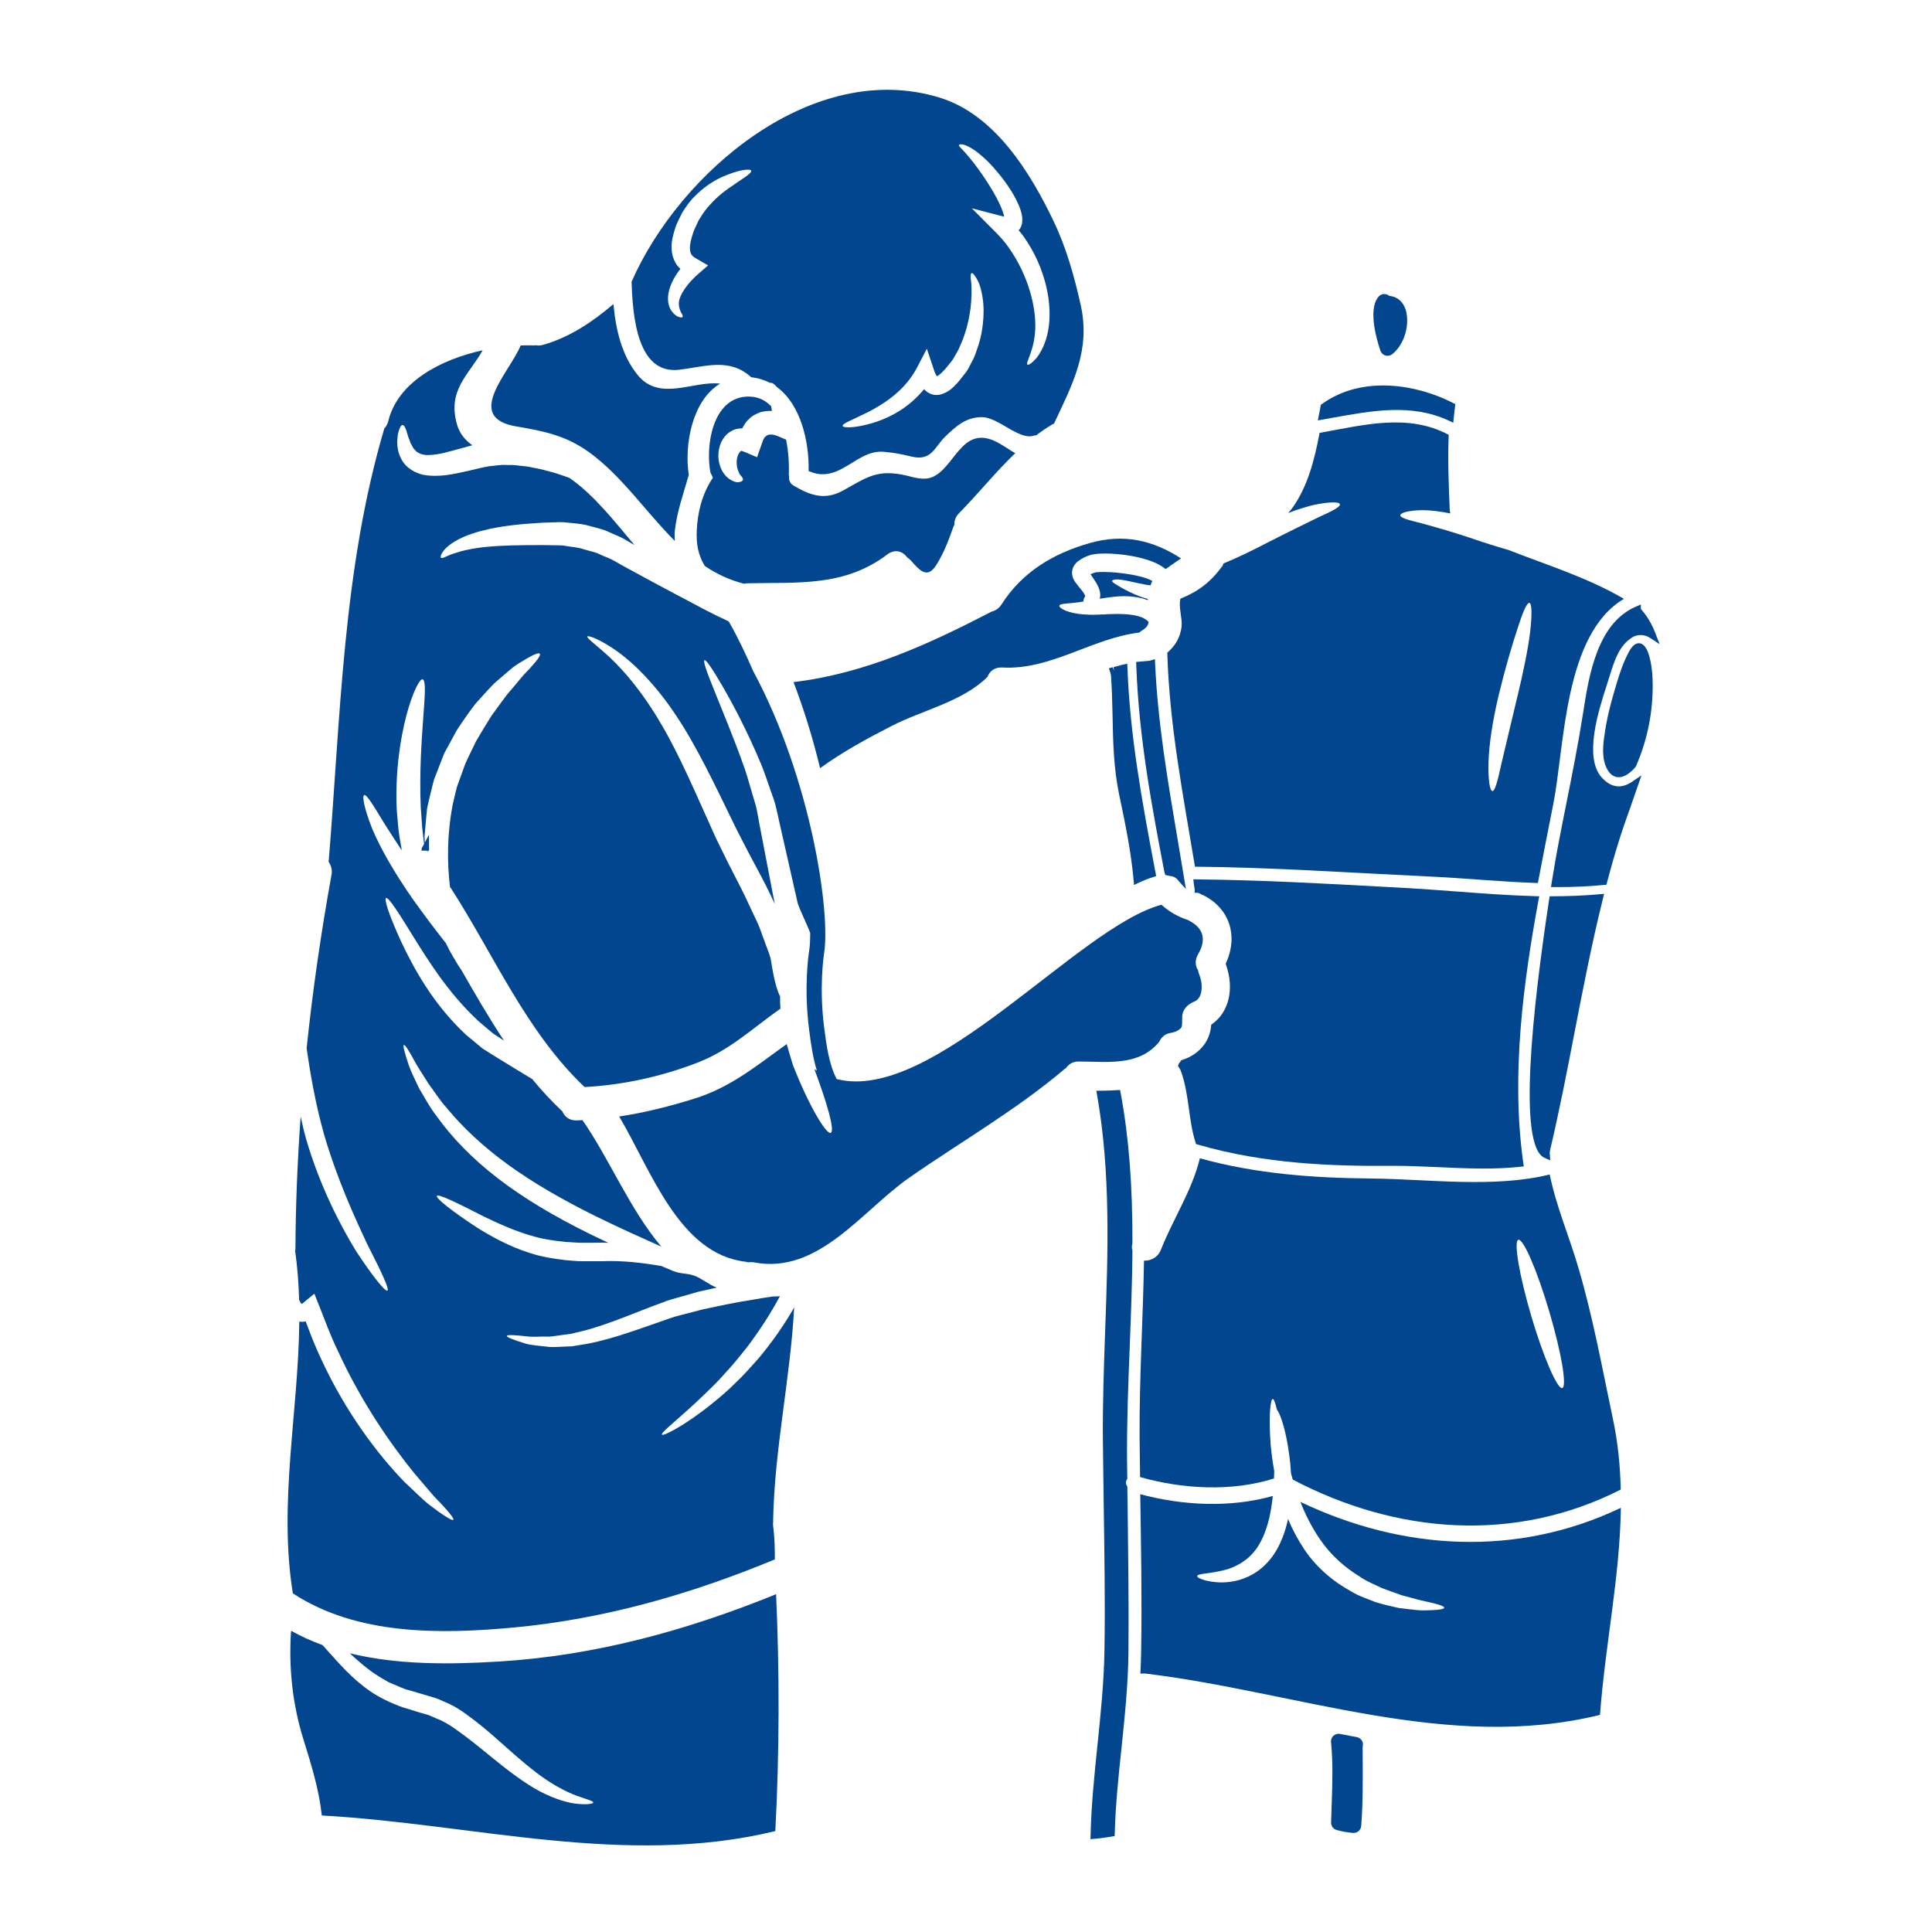 <svg xmlns="http://www.w3.org/2000/svg" xmlns:xlink="http://www.w3.org/1999/xlink" width="1080" zoomAndPan="magnify" viewBox="0 0 810 810" height="1080" preserveAspectRatio="xMidYMid meet" version="1.0"><path fill="#02468f" d="M 419.879 253.434 C 418.785 255.125 417.293 256.043 415.727 256.418 C 415.703 256.418 415.703 256.469 415.652 256.469 C 389.082 270.238 362.391 282.441 332.688 285.969 C 337.137 297.625 340.84 309.68 343.824 322.059 C 353.316 315.199 363.531 309.629 373.973 304.285 C 386.82 297.699 403.797 294.07 414.035 283.73 C 414.906 281.422 416.918 279.68 420.25 279.855 C 440.508 281 457.781 267.602 477.613 265.215 C 477.836 265.043 478.035 264.844 478.285 264.668 C 480.594 263.328 481.367 262.234 481.566 260.742 C 481.34 260.52 481.02 260.293 480.844 260.047 C 480.32 259.648 479.305 259.051 478.707 258.805 C 474.281 257.211 468.988 257.336 464.02 257.512 C 463.395 257.609 462.652 257.66 461.855 257.609 C 459.371 257.758 456.934 257.809 454.82 257.609 C 447.539 257.238 443.961 254.852 444.133 253.98 C 444.332 252.84 448.508 253.188 454.227 252.191 C 454.348 250.527 454.973 250.156 454.996 249.883 C 455.047 249.883 455.047 249.832 455.047 249.832 C 454.871 249.832 455.047 249.832 454.922 249.758 C 454.301 248.09 453.031 247.121 450.723 243.941 C 450.223 243.195 449.379 241.828 449.477 239.766 C 449.527 238.598 449.926 237.727 450.449 236.906 C 450.895 236.262 451.516 235.613 451.965 235.293 C 454.078 233.777 455.32 233.305 457.457 232.582 C 460.016 232.062 461.359 232.109 463.246 232.062 C 464.988 232.062 466.727 232.16 468.492 232.309 C 471.945 232.605 475.352 233.18 478.605 234 C 481.887 234.918 485.07 235.887 488.199 238.199 C 488.324 238.273 488.523 238.473 488.699 238.598 C 490.809 237.082 492.973 235.613 495.16 234.098 C 483.504 226.641 471.352 223.512 456.711 227.734 C 441.477 232.109 428.527 239.84 419.879 253.434 " fill-opacity="1" fill-rule="nonzero"/><path fill="#02468f" d="M 470.43 243.121 C 472.914 243.445 476.422 244.438 480.422 245.133 C 481.066 245.281 481.738 245.332 482.387 245.406 C 482.609 244.762 482.855 244.113 483.129 243.543 C 481.465 242.648 479.227 241.926 476.793 241.406 C 473.961 240.758 470.926 240.363 467.797 240.039 C 466.203 239.891 464.664 239.84 463.148 239.816 C 461.832 239.766 459.965 239.891 459.418 239.938 C 458.824 240.062 457.855 240.438 457.207 240.758 C 457.68 241.504 458.402 242.426 459.047 243.492 C 459.469 244.164 459.918 244.859 460.34 245.781 C 460.59 246.254 460.613 246.477 460.762 246.801 C 460.836 246.973 461.109 247.816 461.16 248.215 C 461.359 249.012 461.309 250.031 461.086 251.023 C 462.602 250.801 464.168 250.527 465.832 250.352 C 470.207 249.781 475.523 249.559 481.191 251.598 C 481.191 251.398 481.242 251.273 481.242 251.125 C 480.473 250.898 479.727 250.699 479.031 250.477 C 474.605 248.91 471.574 247.172 469.461 245.98 C 467.348 244.734 466.281 244.113 466.281 243.566 C 466.23 243.07 467.895 242.699 470.43 243.121 " fill-opacity="1" fill-rule="nonzero"/><path fill="#02468f" d="M 464.887 280.18 L 465.461 281.82 C 465.656 282.363 465.758 282.836 465.809 283.41 C 466.203 289.125 466.328 294.844 466.453 300.383 C 466.652 311.023 466.902 322.008 469.188 333.043 C 471.973 346.191 474.184 357.176 475.25 368.758 L 475.449 371.02 L 477.488 370.051 C 479.477 369.129 481.465 368.336 483.379 367.738 L 484.723 367.293 L 484.473 365.926 C 478.457 334.359 473.762 307.988 472.691 280.152 L 472.617 278.238 L 470.754 278.66 C 469.484 278.961 468.219 279.309 466.926 279.656 L 466.977 281.273 L 466.578 279.73 L 464.887 280.18 " fill-opacity="1" fill-rule="nonzero"/><path fill="#02468f" d="M 292.129 222.27 C 291.855 228.059 292.699 232.758 295.508 237.305 C 300.402 240.586 305.797 243.195 311.938 244.734 C 312.383 244.637 312.855 244.586 313.402 244.539 C 334.703 244.09 354.062 246.055 372.031 232.434 C 375.312 229.996 378.543 231.191 380.383 233.727 C 380.883 234.098 381.453 234.496 381.949 235.066 C 385.777 239.391 388.809 242.746 392.539 236.906 C 395.621 232.012 397.656 226.691 399.57 221.25 C 399.719 220.801 399.895 220.43 400.145 220.055 C 400.043 218.391 400.59 216.652 402.105 215.137 C 410.133 206.984 417.391 197.91 425.645 189.984 C 423.457 188.84 421.293 187.125 418.312 185.535 C 402.754 177.184 400.266 197.488 389.777 200.398 C 386.648 201.215 383.191 200.172 380.211 199.426 C 367.758 196.496 363.484 200.125 353.391 205.691 C 345.711 209.914 339.547 207.629 332.789 203.629 C 331.125 202.684 330.652 201.168 330.852 199.699 C 330.801 199.426 330.699 199.203 330.699 198.93 C 330.898 194.93 330.625 189.535 329.559 184.316 L 326.973 183.223 C 325.707 182.676 324.312 182.129 323.246 182.203 C 322.102 182.129 321.504 182.453 320.957 183.047 C 320.262 183.496 319.84 184.738 319.391 186.031 L 317.402 191.699 L 312.434 189.586 C 311.512 189.211 311.066 189.113 310.965 189.039 C 310.867 188.891 310.32 189.211 309.898 189.934 C 308.879 191.375 308.703 193.688 308.93 195.227 C 309.129 196.844 309.773 198.059 310.172 198.93 C 311.066 199.898 311.688 200.621 311.465 201.215 C 311.238 201.789 310.445 202.188 308.977 202.188 C 307.039 201.863 304.605 200.496 302.938 197.738 C 301.422 194.953 300.402 191.152 301.895 186.629 C 302.641 184.465 304.207 181.707 307.461 180.289 C 308.703 179.77 309.949 179.594 311.191 179.594 C 311.938 178.25 312.633 176.91 313.949 175.766 C 315.191 174.348 317.082 173.504 318.77 172.809 C 320.438 172.41 322.152 172.188 323.617 172.312 C 323.469 171.664 323.469 171.02 323.344 170.371 C 320.684 167.613 317.355 165.973 312.707 166.297 C 298.664 167.34 295.758 186.902 297.844 198.086 C 298.066 198.781 298.812 199.527 298.812 200.348 C 298.812 200.398 298.812 200.398 298.812 200.398 C 294.191 207.379 292.5 214.938 292.129 222.27 " fill-opacity="1" fill-rule="nonzero"/><path fill="#02468f" d="M 284.996 112.438 C 283.527 111.172 282.609 109.258 282.062 107.441 C 281.043 103.715 281.715 100.359 282.559 97.375 C 283.055 95.762 283.328 94.668 284.199 92.852 C 284.82 91.609 285.418 90.367 286.012 89.176 C 287.68 86.539 289.367 84.105 291.309 82.266 C 295.086 78.414 299.137 75.828 302.715 74.211 C 309.824 71.031 314.594 70.633 314.918 71.555 C 315.34 72.648 311.238 74.91 305.473 78.961 C 302.566 80.973 299.461 83.656 296.602 87.062 C 295.133 88.703 294.066 90.59 292.871 92.43 C 292.324 93.699 291.754 94.867 291.156 96.16 C 290.836 96.828 290.336 98.422 290.016 99.488 C 289.32 101.824 289.047 104.137 289.418 105.527 C 289.742 106.895 290.512 107.641 292.004 108.461 L 296.875 111.27 L 293.195 114.453 C 288.125 118.777 284.723 123.797 284.621 126.953 C 284.496 128.617 285.094 129.859 285.441 130.879 C 286.137 131.898 286.438 132.645 286.137 132.918 C 285.863 133.242 285.145 133.141 283.977 132.645 C 282.734 131.898 280.941 130.332 280.297 127.477 C 279.652 124.668 280.348 121.312 281.812 118.23 C 282.684 116.34 283.875 114.5 285.27 112.711 C 285.191 112.613 285.094 112.512 284.996 112.438 Z M 364.004 172.734 C 370.441 169.43 379.414 163.785 384.434 154.168 L 388.586 146.215 L 391.469 154.812 C 391.84 156.008 392.387 157.227 392.812 157.723 C 392.812 157.723 392.812 157.723 392.859 157.723 C 393.359 157.547 394.602 156.527 395.445 155.609 C 395.668 155.41 396.016 155.012 396.316 154.691 C 396.812 154.145 396.812 154.043 397.137 153.672 L 398.527 151.957 C 399.523 150.914 400.145 149.469 400.914 148.227 C 401.707 146.984 402.281 145.668 402.852 144.277 C 405.188 139.031 406.258 133.738 406.902 129.363 C 407.398 124.816 407.398 121.586 407.227 118.875 C 406.855 116.242 406.855 114.676 407.352 114.5 C 407.848 114.352 408.844 115.543 410.086 117.93 C 411.18 120.293 412.273 124.715 412.371 129.586 C 412.422 134.609 411.824 140.598 409.465 146.91 C 408.965 148.527 408.371 150.117 407.449 151.684 C 406.582 153.25 405.934 154.965 404.641 156.48 L 402.852 158.766 L 402.059 159.785 L 401.137 160.805 C 399.672 162.32 398.328 163.887 395.445 165.027 C 394.203 165.551 392.34 165.875 390.551 165.277 C 389.156 164.805 388.164 163.984 387.418 163.164 C 384.758 166.422 381.703 169.129 378.719 171.219 C 374.172 174.301 369.695 176.188 365.895 177.332 C 358.238 179.645 353.391 179.395 353.27 178.574 C 353.07 177.555 357.445 176.039 364.004 172.734 Z M 403.125 60.492 C 403.773 60.543 404.84 60.867 405.934 61.414 C 408.145 62.48 410.98 64.594 414.086 67.625 C 417.117 70.707 420.473 74.637 423.656 79.555 C 425.219 82.043 426.785 84.75 427.93 88.207 C 428.203 89.125 428.453 90.094 428.574 91.211 C 428.574 92.43 428.824 93.773 427.707 95.762 C 427.531 96.086 427.285 96.309 427.059 96.531 C 427.754 97.375 428.453 98.148 429.047 98.992 C 438.566 112.363 441.375 127.699 439.488 138.336 C 438.566 143.73 436.406 147.73 434.566 150.094 C 432.578 152.328 431.16 153.199 430.789 152.875 C 429.77 152.105 433.723 147.133 434.043 137.738 C 434.391 128.594 431.062 115.195 422.734 103.539 C 421.121 101.23 419.281 99.266 417.441 97.375 L 407.449 87.336 L 420.969 90.84 C 420.969 90.641 420.945 90.516 420.895 90.27 C 420.25 87.832 419.059 85.297 417.812 82.961 C 415.328 78.266 412.547 74.211 410.207 70.934 C 407.848 67.676 405.785 65.242 404.32 63.625 C 402.902 62.008 401.883 61.289 402.031 60.816 C 402.105 60.594 402.48 60.492 403.125 60.492 Z M 284.871 155.012 C 295.855 153.672 305.895 149.895 314.969 158.168 C 317.949 158.492 320.586 159.336 322.973 160.582 L 322.973 160.531 C 323.617 160.309 324.637 161.004 325.781 162.32 C 335.648 169.602 339.277 184.938 339.027 197.488 C 352.074 203.305 358.887 188.242 370.715 189.438 C 375.734 189.934 377.254 190.281 382.398 191.473 C 390.723 193.363 391.84 187.273 396.391 182.949 C 400.914 178.625 404.965 174.895 411.648 174.895 C 418.633 174.895 427.332 184.789 433.496 182.625 C 433.82 182.527 434.094 182.527 434.418 182.527 C 436.527 180.91 438.766 179.371 441.102 177.977 C 441.375 177.828 441.598 177.754 441.898 177.605 C 449.602 161.176 457.355 146.859 453.082 127.848 C 450.398 115.816 447.043 103.812 441.699 92.68 C 431.93 72.273 417.07 48.016 393.953 40.934 C 340.793 24.578 284.895 72.324 264.789 118.129 C 265.285 133.141 267.273 157.125 284.871 155.012 " fill-opacity="1" fill-rule="nonzero"/><path fill="#02468f" d="M 580.832 149.023 C 581.129 149.121 581.43 149.172 581.727 149.172 C 582.445 149.172 583.145 148.926 583.715 148.477 C 587.941 145.145 590.477 138.609 589.879 132.621 C 589.531 128.793 587.816 125.984 585.031 124.691 C 584.438 124.418 583.789 124.27 583.02 124.121 C 582.77 124.047 582.523 123.996 582.297 123.945 C 582.051 123.746 581.777 123.598 581.453 123.473 C 580.211 123.027 578.793 123.398 577.949 124.395 C 573.324 129.785 577.379 143.059 578.742 147.012 C 579.066 147.98 579.863 148.75 580.832 149.023 " fill-opacity="1" fill-rule="nonzero"/><path fill="#02468f" d="M 607.277 176.289 L 609.289 177.234 L 609.512 174.996 C 609.664 173.531 609.836 172.039 610.012 170.523 L 610.16 169.43 L 609.164 168.93 C 594.574 161.402 571.438 157 554.289 169.355 L 553.766 169.727 L 552.523 176.262 L 558.586 175.168 C 575.688 172.086 591.844 169.18 607.277 176.289 " fill-opacity="1" fill-rule="nonzero"/><path fill="#02468f" d="M 645.328 375.766 L 643.465 375.719 C 632.43 375.418 621.168 374.547 610.258 373.73 C 603.051 373.184 595.918 372.66 588.91 372.262 L 580.98 371.84 C 555.156 370.422 528.465 368.957 502.117 368.684 L 500.305 368.66 L 500.504 370.449 C 500.602 371.293 500.754 372.09 500.902 372.984 L 500.852 374.301 L 502.195 374.301 C 502.691 374.426 503.137 374.648 503.785 375.047 C 503.984 375.145 504.23 375.246 504.68 375.418 C 515.391 380.887 519.168 392.195 514.125 403.504 L 513.875 404.074 L 514.074 404.672 C 517.504 414.539 515.266 424.156 508.383 429.203 L 507.812 429.625 L 507.734 430.32 C 507.141 436.809 502.543 442.176 495.758 444.34 L 495.035 444.711 L 494.738 445.309 L 494.762 445.332 L 494.289 445.805 L 493.867 446.973 L 494.363 447.645 C 494.637 448.066 494.887 448.516 495.035 448.887 C 496.926 453.957 497.645 459.176 498.441 464.695 C 499.062 469.344 499.734 474.164 501.176 478.836 L 501.422 479.633 L 502.242 479.879 C 530.18 488.031 558.934 488.977 583.418 488.777 C 589.68 488.754 596.066 489.027 602.852 489.324 C 609.141 489.621 615.578 489.922 621.965 489.922 C 627.086 489.922 632.203 489.723 637.199 489.199 L 638.84 489 L 638.617 487.387 C 633.375 450.031 638.891 410.91 644.98 377.582 L 645.328 375.766 " fill-opacity="1" fill-rule="nonzero"/><path fill="#02468f" d="M 488.574 366.844 L 490.363 367.242 C 491.629 367.293 492.797 367.789 493.543 368.66 L 497.199 372.758 L 496.305 367.34 C 495.41 361.848 494.465 356.355 493.543 350.863 C 489.543 327.227 485.391 302.797 484.297 278.387 L 484.199 276.352 L 482.262 276.945 C 481.961 277.047 481.539 277.07 481.117 277.098 C 480.398 277.145 479.652 277.219 478.906 277.297 L 476.32 277.52 L 476.395 279.035 C 477.438 309.406 483.156 339.332 488.199 365.727 L 488.574 366.844 " fill-opacity="1" fill-rule="nonzero"/><path fill="#02468f" d="M 660.191 432.535 C 663.746 414.242 667.422 395.328 671.996 376.91 L 672.543 374.746 L 670.305 374.945 C 664.043 375.492 657.555 375.766 651.07 375.766 L 649.703 375.766 L 649.48 377.109 C 642.395 423.809 636.305 480.5 647.539 485.422 L 649.949 486.492 L 649.754 483.855 C 649.727 483.285 649.754 482.688 649.902 482.094 C 653.805 465.59 657.059 448.789 660.191 432.535 " fill-opacity="1" fill-rule="nonzero"/><path fill="#02468f" d="M 624.055 319.621 C 624.277 312.066 625.793 302 628.426 291.09 C 631.035 280.254 633.895 270.633 636.156 263.75 C 638.367 256.84 640.109 252.59 641.227 252.789 C 642.223 252.961 642.371 257.609 641.523 264.941 C 640.629 272.25 638.594 282.141 635.957 292.93 C 633.422 303.566 631.137 313.184 629.473 320.168 C 627.953 327.277 626.762 331.773 625.668 331.652 C 624.648 331.551 623.855 327.027 624.055 319.621 Z M 495.383 262.73 C 494.836 267.379 492.602 270.883 489.395 273.641 C 490.262 303.938 496.055 333.516 501 363.363 C 533.312 363.637 565.547 365.898 597.855 367.414 C 613.215 368.086 629.047 369.703 644.758 370.223 C 646.867 358.988 649.129 347.879 651.242 336.996 C 656.039 312.688 655.668 265.91 680.844 251.074 C 665.707 242.199 648.758 236.957 632.328 230.543 C 627.582 229.227 621.965 227.414 616.074 225.398 C 608.172 222.766 600.988 220.754 595.867 219.359 C 590.523 218.066 586.996 217.098 587.07 216.004 C 587.168 214.984 590.625 213.969 596.316 213.891 C 599.695 213.891 603.746 214.391 608.07 215.258 C 607.922 214.762 607.824 214.242 607.797 213.645 C 607.375 203.203 606.93 192.742 607.375 182.305 C 590.203 173.156 571.836 178.203 553.242 181.484 C 551.133 192.715 548.223 204.223 541.586 213.297 C 541.09 213.918 540.594 214.488 540.07 215.086 C 544.172 213.52 548 212.328 551.305 211.582 C 557.52 210.34 561.496 210.387 561.742 211.355 C 562.117 212.449 558.539 214.289 552.871 216.824 C 547.477 219.461 539.922 223.137 531.547 227.414 C 524.734 230.969 518.301 234.051 512.906 236.262 C 512.781 236.633 512.73 236.98 512.508 237.305 C 507.488 244.113 502.367 247.992 494.91 251 C 493.992 254.578 495.781 259.078 495.383 262.73 " fill-opacity="1" fill-rule="nonzero"/><path fill="#02468f" d="M 636.555 519.797 C 638.641 519.176 644.434 532.594 649.504 549.746 C 654.598 566.918 657.059 581.336 654.973 581.93 C 652.957 582.527 647.141 569.133 642.047 551.957 C 636.977 534.781 634.543 520.391 636.555 519.797 Z M 534.133 619.859 C 534.18 618.812 534.18 617.746 534.23 616.727 C 533.484 612.676 533.039 608.871 532.715 605.543 C 531.844 593.762 532.613 586.68 533.586 586.527 C 534.133 586.527 534.68 588.195 535.348 591.004 C 536.441 592.246 538.156 596.793 539.523 603.801 C 540.246 607.703 540.992 612.5 541.266 617.797 C 541.488 618.617 541.738 619.461 542.008 620.332 C 585.555 643.195 635.09 647.074 679.504 624.504 C 679.277 614.715 678.359 604.82 676.195 594.781 C 671.746 573.68 667.871 552.281 661.781 531.625 C 657.93 518.402 652.438 505.777 649.727 492.406 C 626.438 498.199 598.777 494.32 574.965 494.098 C 550.434 493.871 526.676 492.156 503.062 485.621 C 499.707 499.293 491.879 510.898 486.734 523.922 C 485.418 527.25 482.484 528.617 479.625 528.543 C 479.227 553.348 477.613 578.152 477.785 602.934 C 477.836 608.352 477.938 613.844 477.984 619.262 C 495.832 624.332 516.41 625.477 534.133 619.859 " fill-opacity="1" fill-rule="nonzero"/><path fill="#02468f" d="M 568.852 728.297 L 561.82 726.953 C 560.848 726.754 559.805 727.055 559.059 727.723 C 558.312 728.395 557.941 729.391 558.039 730.383 C 558.91 739.008 558.613 747.906 558.312 756.531 C 558.215 759.066 558.141 761.574 558.066 764.109 C 558.039 765.578 559.012 766.871 560.426 767.242 C 562.664 767.863 564.949 768.262 567.238 768.461 C 567.312 768.461 567.41 768.461 567.512 768.461 C 568.254 768.461 568.977 768.211 569.574 767.715 C 570.219 767.168 570.617 766.371 570.691 765.527 C 571.438 755.91 571.363 746.168 571.312 736.723 L 571.289 732.746 C 571.289 732.422 571.312 732.246 571.336 732.098 C 571.535 731.277 571.387 730.383 570.914 729.664 C 570.441 728.941 569.695 728.445 568.852 728.297 " fill-opacity="1" fill-rule="nonzero"/><path fill="#02468f" d="M 474.781 521.113 C 474.828 496.656 473.262 476.723 469.859 458.355 L 469.609 456.988 L 468.219 457.062 C 465.98 457.188 463.77 457.289 461.531 457.289 L 459.645 457.289 L 459.965 459.152 C 465.707 491.762 464.516 525.312 463.348 557.773 C 462.824 572.586 462.277 587.895 462.379 602.934 C 462.477 612.648 462.625 622.367 462.75 632.086 C 463.047 651.77 463.371 672.152 463.047 692.16 C 462.824 705.379 461.457 718.703 460.117 731.602 C 458.848 743.93 457.531 756.68 457.234 769.305 L 457.184 771.07 L 458.949 770.922 C 461.383 770.746 463.746 770.348 466.031 770 L 467.324 769.777 L 467.375 768.461 C 467.695 756.504 468.965 744.426 470.207 732.746 C 471.574 719.523 473.016 705.852 473.113 692.207 C 473.289 672.797 473.016 653.09 472.793 634 L 472.641 623.188 L 472.395 622.816 C 471.945 622.121 471.922 621.176 472.367 620.453 L 472.617 620.082 L 472.617 619.633 C 472.617 617.051 472.566 614.516 472.52 611.805 C 472.418 596.023 473.039 579.844 473.66 564.184 C 474.16 551.16 474.68 537.691 474.781 524.445 L 474.703 523.922 C 474.48 523.273 474.48 522.457 474.73 521.512 L 474.781 521.113 " fill-opacity="1" fill-rule="nonzero"/><path fill="#02468f" d="M 545.191 629.676 C 547.254 634.871 549.84 640.164 553.293 645.184 C 557.891 652.043 563.93 657.238 570.047 660.965 C 572.953 663.055 576.258 664.246 579.117 665.715 C 582.148 666.855 585.008 667.875 587.617 668.797 C 590.402 669.543 592.836 670.188 595 670.785 C 597.16 671.332 599.098 671.652 600.664 672.078 C 603.746 672.797 605.488 673.492 605.488 674.039 C 605.488 674.562 603.699 674.934 600.367 675.059 C 598.727 675.109 596.688 675.258 594.352 675.059 C 591.992 674.836 589.332 674.512 586.375 674.141 C 583.492 673.543 580.262 672.746 576.855 671.754 C 573.598 670.41 569.871 669.316 566.418 667.156 C 559.309 663.328 552.125 657.438 546.883 649.656 C 544.047 645.383 541.785 641.082 539.973 636.758 C 539.922 637.133 539.898 637.504 539.797 637.879 C 538.23 644.539 535.422 651.023 530.875 655.598 C 526.402 660.27 520.711 662.531 516.137 663.129 C 511.539 663.824 507.91 663.18 505.449 662.633 C 503.164 661.938 501.871 661.34 501.922 660.793 C 502.043 659.551 507.586 659.996 514.945 657.809 C 518.574 656.594 522.473 654.48 525.582 650.801 C 528.711 647.172 530.875 641.953 532.219 636.113 C 532.887 633.129 533.312 630.121 533.633 627.191 C 515.938 632.211 495.832 631.242 478.059 626.445 C 478.383 648.367 478.805 670.312 478.434 692.184 C 478.383 695.363 478.285 698.547 478.109 701.703 C 478.707 701.629 479.352 701.578 480.098 701.629 C 543.426 709.234 607.004 734.633 670.805 718.977 C 672.992 689.473 679.156 661.117 679.551 632.16 C 636.105 652.914 588.188 650.203 545.191 629.676 " fill-opacity="1" fill-rule="nonzero"/><path fill="#02468f" d="M 216.547 178.797 C 228.277 180.785 237.301 182.625 247.066 189.66 C 260.738 199.602 270.828 214.711 282.93 226.816 C 282.832 225.301 282.781 223.785 282.957 222.27 C 283.875 214.289 286.609 206.785 288.773 199.105 C 286.832 186.453 290.188 167.863 301.895 160.855 C 290.836 159.461 276.617 168.582 267.371 157.25 C 260.613 148.926 258.203 138.262 257.184 127.477 C 248.434 134.93 238.965 141.344 227.781 144.551 C 226.562 144.922 225.52 144.922 224.598 144.723 C 224.277 144.797 223.953 144.824 223.629 144.824 C 221.941 144.723 220.125 144.797 218.285 144.824 C 213.812 155.934 194.078 175.07 216.547 178.797 " fill-opacity="1" fill-rule="nonzero"/><path fill="#02468f" d="M 671.523 325.961 C 663.918 317.484 670.207 297.848 673.613 287.312 L 674.93 283.16 C 676.867 276.945 678.883 270.512 684.398 267.18 C 686.535 265.863 689.492 265.961 691.68 267.379 L 695.805 270.062 L 694.016 265.465 C 692.5 261.512 690.488 258.184 687.93 255.301 L 687.93 253.434 L 685.691 254.406 C 669.562 261.465 666.129 283.535 663.844 298.148 L 663.719 298.941 C 661.73 311.594 659.195 324.418 656.711 336.797 C 655.418 343.281 654.125 349.77 652.91 356.23 C 652.586 357.898 651.715 362.992 650.547 370.051 L 650.25 371.891 L 652.113 371.914 C 652.586 371.914 653.031 371.914 653.48 371.914 C 659.992 371.914 666.355 371.617 672.395 371.02 L 673.512 370.922 L 673.785 369.852 C 675.527 363.266 677.164 357.523 678.832 352.281 C 680.023 348.379 681.613 343.855 683.328 339.082 C 684.398 336.051 685.516 332.867 686.637 329.562 L 688.176 325.09 L 684.25 327.75 C 679.676 330.832 675.402 330.234 671.523 325.961 " fill-opacity="1" fill-rule="nonzero"/><path fill="#02468f" d="M 687.68 269.738 C 685.168 269.219 683.527 272.199 682.98 273.195 C 680.598 277.566 679.105 282.141 677.938 286.02 C 676.148 291.91 674.133 298.793 673.016 305.977 C 672.293 310.5 671.398 316.117 673.016 320.691 C 674.109 323.672 675.723 325.387 677.789 325.785 C 678.086 325.836 678.383 325.859 678.684 325.859 C 680.82 325.859 683.133 324.469 685.566 321.734 L 685.84 321.336 C 691.16 309.281 693.543 295.961 692.75 282.812 C 692.453 279.133 691.383 270.535 687.68 269.738 " fill-opacity="1" fill-rule="nonzero"/><path fill="#02468f" d="M 209.113 696.605 C 188.609 697.852 166.812 698.074 146.656 693.152 C 150.336 696.559 154.363 700.113 159.059 702.996 C 160.004 703.566 161.023 704.164 162.043 704.758 C 162.488 704.984 163.137 705.43 163.434 705.48 L 164.926 706.125 C 167.012 706.871 168.801 708.016 171.238 708.562 C 173.598 709.258 176.035 709.953 178.52 710.699 C 179.863 711.074 181.18 711.469 182.52 711.891 C 183.863 712.316 184.957 712.887 186.176 713.41 C 191.691 715.57 195.793 718.926 199.871 722.008 C 203.871 725.141 207.523 728.371 210.879 731.352 C 217.641 737.441 223.73 742.637 229.246 746.316 C 234.738 749.969 239.66 752.207 243.113 753.324 C 246.645 754.566 248.855 755.164 248.707 755.711 C 248.684 756.184 246.57 756.68 242.543 756.309 C 238.441 756.035 232.801 754.367 226.387 751.062 C 220.074 747.707 213.316 742.586 206.281 736.848 C 202.727 733.938 199.098 730.957 195.223 728.047 C 191.418 725.238 187.316 722.059 182.992 720.492 C 181.801 719.996 180.582 719.348 179.438 718.977 C 178.297 718.652 177.176 718.328 176.035 718.008 C 173.598 717.285 171.188 716.539 168.852 715.793 C 164.055 714.152 158.859 711.57 155.305 709.133 C 147.18 703.516 141.836 696.98 137.238 691.961 C 136.543 691.113 135.895 690.445 135.199 689.699 C 130.676 688.059 126.301 686.07 122.027 683.707 C 120.984 699.094 122.621 714.602 127.246 729.34 C 130.551 739.93 133.734 750.242 134.926 761.152 C 198.254 764.656 262.129 782.977 325.059 767.691 C 326.797 734.586 326.848 701.48 325.383 668.375 C 288.074 683.535 249.504 694.172 209.113 696.605 " fill-opacity="1" fill-rule="nonzero"/><path fill="#02468f" d="M 485.988 436.785 C 486.809 435.043 488.324 433.551 490.312 433.156 C 491.133 433.004 491.98 432.832 492.75 432.559 C 492.922 432.508 493.023 432.457 493.121 432.41 C 493.172 432.41 493.223 432.359 493.297 432.309 C 493.668 432.137 493.992 431.91 494.363 431.664 C 494.539 431.488 494.961 431.168 495.059 431.066 C 495.109 431.016 495.109 430.992 495.16 430.941 C 495.16 430.895 495.184 430.793 495.285 430.719 C 495.332 430.57 495.383 430.469 495.41 430.445 C 495.41 430.395 495.41 430.348 495.484 430.246 C 495.508 430.074 495.605 429.328 495.605 429.152 C 495.605 428.68 495.656 428.207 495.605 427.711 C 495.605 427.539 495.656 427.34 495.656 427.164 C 495.332 423.859 497.547 421.125 500.676 419.934 C 504.629 418.418 504.207 411.93 502.863 408.797 C 502.59 408.152 502.418 407.457 502.293 406.809 C 501.125 404.969 500.852 402.586 502.293 400.098 C 505.824 394.109 504.73 389.137 498.465 385.957 C 498.367 385.906 498.316 385.832 498.219 385.781 C 494.043 384.441 490.164 382.277 486.957 379.32 C 451.965 388.617 391.145 462.805 350.758 452.391 C 347.527 446.027 346.484 438.273 345.516 430.668 C 343.402 414.016 345.289 401.168 345.488 399.777 C 348.297 382.75 340.145 326.68 315.762 281.32 C 312.656 274.188 309.328 267.18 305.523 260.52 C 302.641 259.227 299.262 257.562 295.359 255.547 C 289.641 252.516 282.93 248.961 275.426 244.961 C 271.648 242.922 267.746 240.809 263.695 238.598 C 261.656 237.504 259.594 236.359 257.504 235.141 C 255.715 234.051 253.504 233.402 251.516 232.434 C 249.504 231.414 247.289 231.066 245.227 230.422 C 243.141 229.676 241.078 229.449 239.113 229.176 C 238.094 229.027 237.125 228.855 236.105 228.707 C 235.062 228.605 233.895 228.656 232.801 228.605 C 231.684 228.605 230.59 228.555 229.469 228.555 L 227.953 228.531 L 226.34 228.531 C 217.863 228.531 210.457 228.656 204.293 229.254 C 198.129 229.801 193.383 230.969 190.25 232.062 C 187.27 233.031 185.328 234.422 184.855 233.824 C 184.508 233.352 184.957 231.34 188.262 228.656 C 191.367 226.172 196.562 223.785 203.102 222.27 C 209.637 220.602 217.516 219.734 226.066 219.234 L 227.68 219.137 L 229.445 219.086 C 230.488 219.035 231.609 218.988 232.703 218.988 C 233.844 218.938 234.914 218.863 236.105 218.938 C 237.398 219.035 238.691 219.188 239.957 219.309 C 242.594 219.559 245.227 219.855 247.715 220.652 C 250.199 221.375 252.809 221.844 255.242 223.039 C 257.703 224.184 260.191 225.027 262.453 226.445 C 263.695 227.141 264.836 227.836 266.031 228.531 C 258.027 219.137 249.23 207.578 238.766 200.398 C 237.945 200.074 237.074 199.75 236.105 199.426 C 234.168 198.73 232.004 198.059 229.668 197.488 C 227.359 196.77 224.797 196.344 222.164 195.797 C 220.871 195.477 219.504 195.477 218.113 195.277 C 216.719 195.102 215.352 194.93 214.062 194.953 C 212.719 195.004 211.527 194.828 209.961 194.953 C 208.344 195.102 206.73 195.277 205.062 195.477 C 202.629 195.875 199.246 196.719 196.289 197.414 C 193.207 198.137 190.078 198.781 186.996 199.203 C 183.863 199.578 180.633 199.652 177.426 199.055 C 174.145 198.332 171.012 196.445 169.176 193.984 C 165.77 188.938 166.539 184.516 166.812 182.031 C 167.434 179.543 168.055 178.203 168.75 178.203 C 169.449 178.152 170.145 179.543 170.789 181.93 C 171.062 183.223 171.711 184.316 172.105 185.758 C 172.48 186.355 172.852 187 173.176 187.695 C 173.598 188.344 174.145 188.789 174.617 189.336 C 175.711 190.133 176.902 190.629 178.695 190.777 C 180.633 190.828 182.895 190.578 185.48 190.031 C 188.039 189.438 190.797 188.664 193.855 187.82 C 195.223 187.422 196.613 187.051 198.031 186.676 C 195.098 184.613 192.734 181.855 191.641 178.102 C 187.418 163.562 196.465 157.301 202.355 146.859 C 184.734 150.715 166.789 160.109 162.785 176.586 C 162.438 177.879 161.867 178.848 161.121 179.645 C 143.676 238.746 142.805 300.383 137.785 361.375 C 138.828 362.816 139.375 364.707 138.977 366.844 C 134.602 390.977 131.098 415.137 128.562 439.418 C 130.055 450.031 132.191 462.48 135.844 475.555 C 141.289 494.195 148.594 510.203 154.062 521.809 C 159.879 533.219 163.359 540.5 162.414 541.094 C 161.57 541.641 156.426 535.43 149.242 524.469 C 142.43 513.332 134.055 497.055 128.391 477.719 C 127.469 474.438 126.723 471.254 126.051 468.098 C 124.734 486.367 123.965 504.633 123.867 523.051 C 123.867 523.547 123.84 523.973 123.742 524.445 C 124.711 531.254 125.207 538.062 125.406 544.922 C 125.754 545.742 126.129 546.391 126.449 546.664 C 126.551 546.613 126.676 546.539 126.773 546.539 L 127.645 545.793 L 131.793 542.387 L 133.781 547.359 C 136.219 553.523 138.555 560.059 141.734 566.52 C 151.578 588.02 163.98 605.691 173.723 617.695 C 176.207 620.652 178.52 623.312 180.484 625.625 C 182.422 628.059 184.508 629.848 185.926 631.516 C 188.934 634.77 190.398 636.809 190.078 637.18 C 189.703 637.578 187.543 636.387 183.887 633.801 C 182.148 632.434 179.91 631.043 177.551 628.855 C 175.238 626.645 172.578 624.133 169.621 621.375 C 158.488 609.918 144.918 592.098 134.676 569.828 C 132.117 564.531 130.105 559.188 128.164 553.996 C 127.32 554.219 126.402 554.219 125.48 554.094 C 125.109 592.098 116.684 630.098 122.773 668.023 C 149.664 685.648 184.461 685.199 215.43 682.34 C 253.652 678.738 289.594 668.375 324.859 653.785 C 324.859 649.109 324.762 644.363 324.141 639.715 C 324.039 639.168 324.09 638.648 324.164 638.125 C 324.164 637.902 324.141 637.68 324.141 637.406 C 324.711 607.383 331.348 578.027 332.961 548.152 C 328.465 556.008 323.445 562.969 318.422 569.031 C 314.918 573.008 311.637 576.734 308.207 579.918 C 304.977 583.223 301.621 585.934 298.613 588.418 C 286.461 598.184 277.91 602.188 277.539 601.492 C 276.891 600.57 284.398 595.152 295.309 584.641 C 298.02 582.031 301.023 579.172 303.957 575.766 C 307.039 572.535 310.047 568.758 313.203 564.805 C 317.949 558.543 322.746 551.359 326.973 543.457 C 325.93 543.48 324.859 543.582 323.766 543.582 C 320.957 544.004 318.102 544.449 315.242 544.973 C 308.059 546.066 301.371 547.531 294.812 548.926 C 291.48 549.793 288.227 550.641 285.043 551.461 L 282.633 552.105 L 280.57 552.801 C 279.055 553.301 277.586 553.848 276.121 554.367 C 264.316 558.492 253.332 562.422 243.512 563.836 C 242.32 564.035 241.125 564.258 239.957 564.434 C 238.816 564.484 237.672 564.531 236.555 564.582 C 234.316 564.633 232.254 564.855 230.266 564.707 C 226.312 564.211 222.859 564.062 220.273 563.289 C 215.156 561.723 212.395 560.605 212.496 560.109 C 212.57 559.562 215.578 559.66 220.922 560.281 C 223.578 560.656 226.66 560.258 230.266 560.383 C 232.055 560.281 234.043 559.887 236.055 559.66 C 237.074 559.512 238.121 559.363 239.238 559.238 C 240.309 559.016 241.398 558.742 242.492 558.469 C 251.516 556.48 261.805 552.18 273.688 547.582 C 275.152 547.035 276.668 546.488 278.184 545.941 C 279.055 545.617 279.477 545.371 280.719 545.023 L 283.055 544.328 C 286.238 543.457 289.469 542.539 292.773 541.566 C 295.309 541.02 297.941 540.449 300.504 539.852 C 297.246 538.609 294.289 536.027 291.207 534.883 C 288.398 533.789 285.219 534.113 282.383 532.945 C 280.719 532.223 278.953 531.477 277.266 530.781 C 269.438 529.465 261.059 528.395 252.211 528.77 C 249.602 528.77 246.969 528.77 244.332 528.77 C 241.672 528.816 239.387 528.445 236.875 528.297 C 231.883 527.699 226.934 526.879 222.484 525.438 C 213.562 522.652 206.332 518.555 200.516 515 C 189.059 507.543 182.672 502.297 183.168 501.402 C 183.715 500.41 191.32 504.137 203.199 510.203 C 209.188 513.059 216.273 516.367 224.449 518.555 C 228.551 519.695 232.875 520.242 237.5 520.715 C 239.883 520.789 242.445 521.113 244.754 521.039 C 247.191 521.039 249.625 521.039 252.137 520.988 C 253.082 520.988 254.051 521.039 255.02 521.039 C 252.211 519.695 249.402 518.402 246.594 516.988 C 232.602 510.078 219.629 502.422 208.766 494.047 C 197.906 485.723 189.281 476.648 183.266 468.223 C 180.035 464.121 177.922 459.898 175.762 456.395 C 173.996 452.664 172.379 449.434 171.438 446.773 C 169.621 441.383 168.852 438.301 169.297 438.125 C 169.82 437.902 171.512 440.562 174.195 445.582 C 175.562 448.066 177.5 450.824 179.539 454.18 C 181.926 457.312 184.234 461.191 187.59 464.867 C 193.879 472.473 202.402 480.652 213.09 488.355 C 223.68 496.035 236.305 503.27 250 510.027 C 259.32 514.625 268.516 518.727 277.266 522.652 C 264.094 507.121 255.492 485.844 244.207 469.617 C 243.438 469.664 242.645 469.691 241.824 469.738 C 238.691 469.84 236.703 468.176 235.785 465.961 C 231.234 461.688 227.035 457.141 223.133 452.391 C 221.195 451.199 219.18 450.004 217.043 448.715 C 213.688 446.648 210.133 444.465 206.457 442.227 C 205.535 441.605 204.617 441.059 203.695 440.461 L 202.305 439.59 L 200.812 438.348 C 199 436.883 197.211 435.367 195.371 433.824 C 181.426 420.852 173.375 405.715 168.254 394.93 C 163.234 384.02 160.922 376.984 161.867 376.512 C 162.812 376.016 166.914 382.277 173.078 392.367 C 179.289 402.312 187.816 416.254 200.566 428.086 C 202.281 429.5 203.871 430.895 205.535 432.285 C 205.859 432.559 206.504 433.055 206.555 433.156 L 207.922 434.074 C 208.867 434.672 209.762 435.266 210.656 435.863 C 210.879 436.012 211.055 436.137 211.301 436.285 C 204.938 426.691 199.172 416.703 193.434 406.684 C 193.059 406.137 192.637 405.566 192.188 404.848 C 190.797 402.484 188.785 399.402 186.945 395.449 C 182.746 390.105 178.098 384.02 173.273 377.258 C 165.594 366.297 159.457 355.684 156 347.332 C 152.746 339.133 151.777 333.812 152.645 333.34 C 153.691 332.895 156.5 337.617 160.973 344.996 C 163.059 348.305 165.594 352.203 168.43 356.504 L 168.305 355.586 C 168.008 353.918 167.684 352.18 167.434 350.465 C 166.863 346.938 166.641 342.91 166.316 339.059 C 165.672 323.5 167.832 309.582 170.418 299.836 C 173 290.121 175.984 284.504 177.176 284.824 C 180.137 285.57 175.188 309.406 176.406 338.586 C 176.73 342.188 176.805 345.496 177.227 349.047 C 177.402 350.664 177.602 352.254 177.797 353.82 L 176.828 355.609 L 176.707 356.629 L 178.742 356.629 L 179.637 357.102 L 179.688 357.027 L 178.992 356.629 L 179.887 356.629 L 179.836 349.992 L 178.121 353.199 C 178.07 352.527 178.047 351.883 177.996 351.211 L 177.996 350.414 L 178.047 349.918 L 178.148 348.949 L 178.32 346.961 C 178.422 345.645 178.57 344.301 178.668 342.91 C 178.793 341.594 178.941 340.199 179.066 338.859 C 179.391 337.543 179.664 336.148 179.984 334.809 C 180.684 332.148 181.23 329.438 181.973 326.855 C 182.945 324.32 183.887 321.883 184.832 319.449 C 185.328 318.254 185.754 317.012 186.25 315.844 C 186.844 314.75 187.441 313.633 188.039 312.539 C 189.23 310.324 190.398 308.215 191.543 306.102 C 194.129 302.125 196.738 298.445 199.273 295.141 C 202.082 292.008 204.664 289.102 207.152 286.566 C 209.859 284.18 212.348 282.066 214.508 280.254 C 216.672 278.438 218.809 277.418 220.422 276.352 C 223.805 274.363 225.84 273.543 226.312 274.09 C 226.762 274.637 225.52 276.5 222.883 279.383 C 221.691 280.875 219.801 282.488 218.188 284.551 C 216.496 286.613 214.559 288.926 212.445 291.363 C 210.457 294.07 208.293 296.98 206.008 300.16 C 203.922 303.418 201.809 307.02 199.598 310.75 C 198.625 312.688 197.707 314.699 196.688 316.762 C 196.191 317.781 195.742 318.801 195.223 319.871 C 194.773 320.914 194.449 322.008 194.027 323.125 C 193.207 325.336 192.414 327.551 191.594 329.836 C 190.945 332.148 190.5 334.535 189.879 336.945 C 187.367 349.77 187.441 361.648 188.66 371.914 C 188.832 372.113 188.957 372.238 189.105 372.461 C 207.199 400.547 220.547 432.41 245.078 455.746 C 261.184 454.926 277.688 451.273 292.625 445.434 C 305.996 440.289 315.84 430.844 327.195 422.891 C 327.07 420.902 327.023 419.16 327.07 417.77 C 325.73 415.062 325.184 412.527 324.586 410.09 C 324.215 408.523 323.988 407.031 323.715 405.566 L 323.07 401.789 C 322.426 399.352 321.23 396.742 320.387 394.207 C 319.391 391.672 318.648 389.137 317.504 386.703 C 316.336 384.219 315.191 381.781 314.047 379.371 C 311.887 374.547 309.301 369.703 306.914 365.004 C 304.453 360.332 302.344 355.711 300.082 351.211 C 291.68 332.645 284.82 316.367 277.164 303.516 C 269.707 290.617 261.879 281.496 255.867 275.805 C 249.875 270.238 245.773 267.477 246.246 266.832 C 246.594 266.359 251.02 267.703 258.352 272.773 C 265.434 277.766 274.68 286.766 283.254 299.688 C 291.953 312.539 299.832 329.289 308.48 347.059 C 310.77 351.484 313.078 356.133 315.566 360.73 C 318 365.379 320.586 369.949 322.973 375.047 C 323.566 376.34 324.215 377.629 324.859 378.922 L 324.637 377.902 L 323.891 374.176 C 322 364.383 320.211 355.012 318.547 346.316 C 318.148 344.129 317.777 341.988 317.355 339.879 C 317.082 338.137 316.262 335.875 315.738 333.938 C 314.547 329.984 313.5 326.109 312.332 322.578 C 307.414 308.66 302.566 297.352 299.461 289.473 C 296.227 281.594 294.711 277.098 295.359 276.773 C 296.004 276.5 298.664 280.352 302.938 287.734 C 307.238 295.141 313.031 305.953 319.094 320.367 C 320.535 323.895 321.777 327.676 323.145 331.602 C 323.816 333.613 324.586 335.328 325.184 337.766 C 325.707 339.879 326.152 342.039 326.648 344.25 C 328.637 352.949 330.75 362.297 332.961 372.137 L 333.809 375.84 L 334.207 377.68 L 334.43 378.648 L 334.48 378.773 C 334.48 378.824 334.578 379.098 334.578 379.098 C 335.273 381.035 336.418 383.52 337.461 385.883 C 338.207 387.547 338.953 389.289 339.672 391.051 C 339.699 394.109 339.547 396.742 339.227 398.781 C 338.977 400.273 336.965 413.941 339.199 431.465 C 339.922 437.156 340.719 443.172 342.48 448.863 C 342.133 448.637 341.762 448.488 341.438 448.242 C 346.781 462.559 350.137 474.164 348.297 474.961 C 346.359 475.68 338.953 463.301 332.414 446.453 C 331.496 443.418 330.625 440.562 329.832 437.754 C 317.578 446.453 306.715 455.695 291.355 460.543 C 280.895 463.801 270.355 466.484 259.594 468.098 C 272.941 490.52 284.672 525.809 312.633 528.992 C 312.98 529.043 313.305 529.141 313.625 529.215 C 314.398 529.141 315.293 529.09 316.16 529.266 C 343.227 534.434 361.422 507.492 381.352 493.648 C 403.125 478.488 426.141 465.34 446.395 448.141 C 446.57 448.016 446.77 447.918 446.941 447.793 C 448.035 446.129 449.852 444.984 452.461 445.035 C 464.391 445.086 477.613 447.098 485.988 436.785 " fill-opacity="1" fill-rule="nonzero"/></svg>